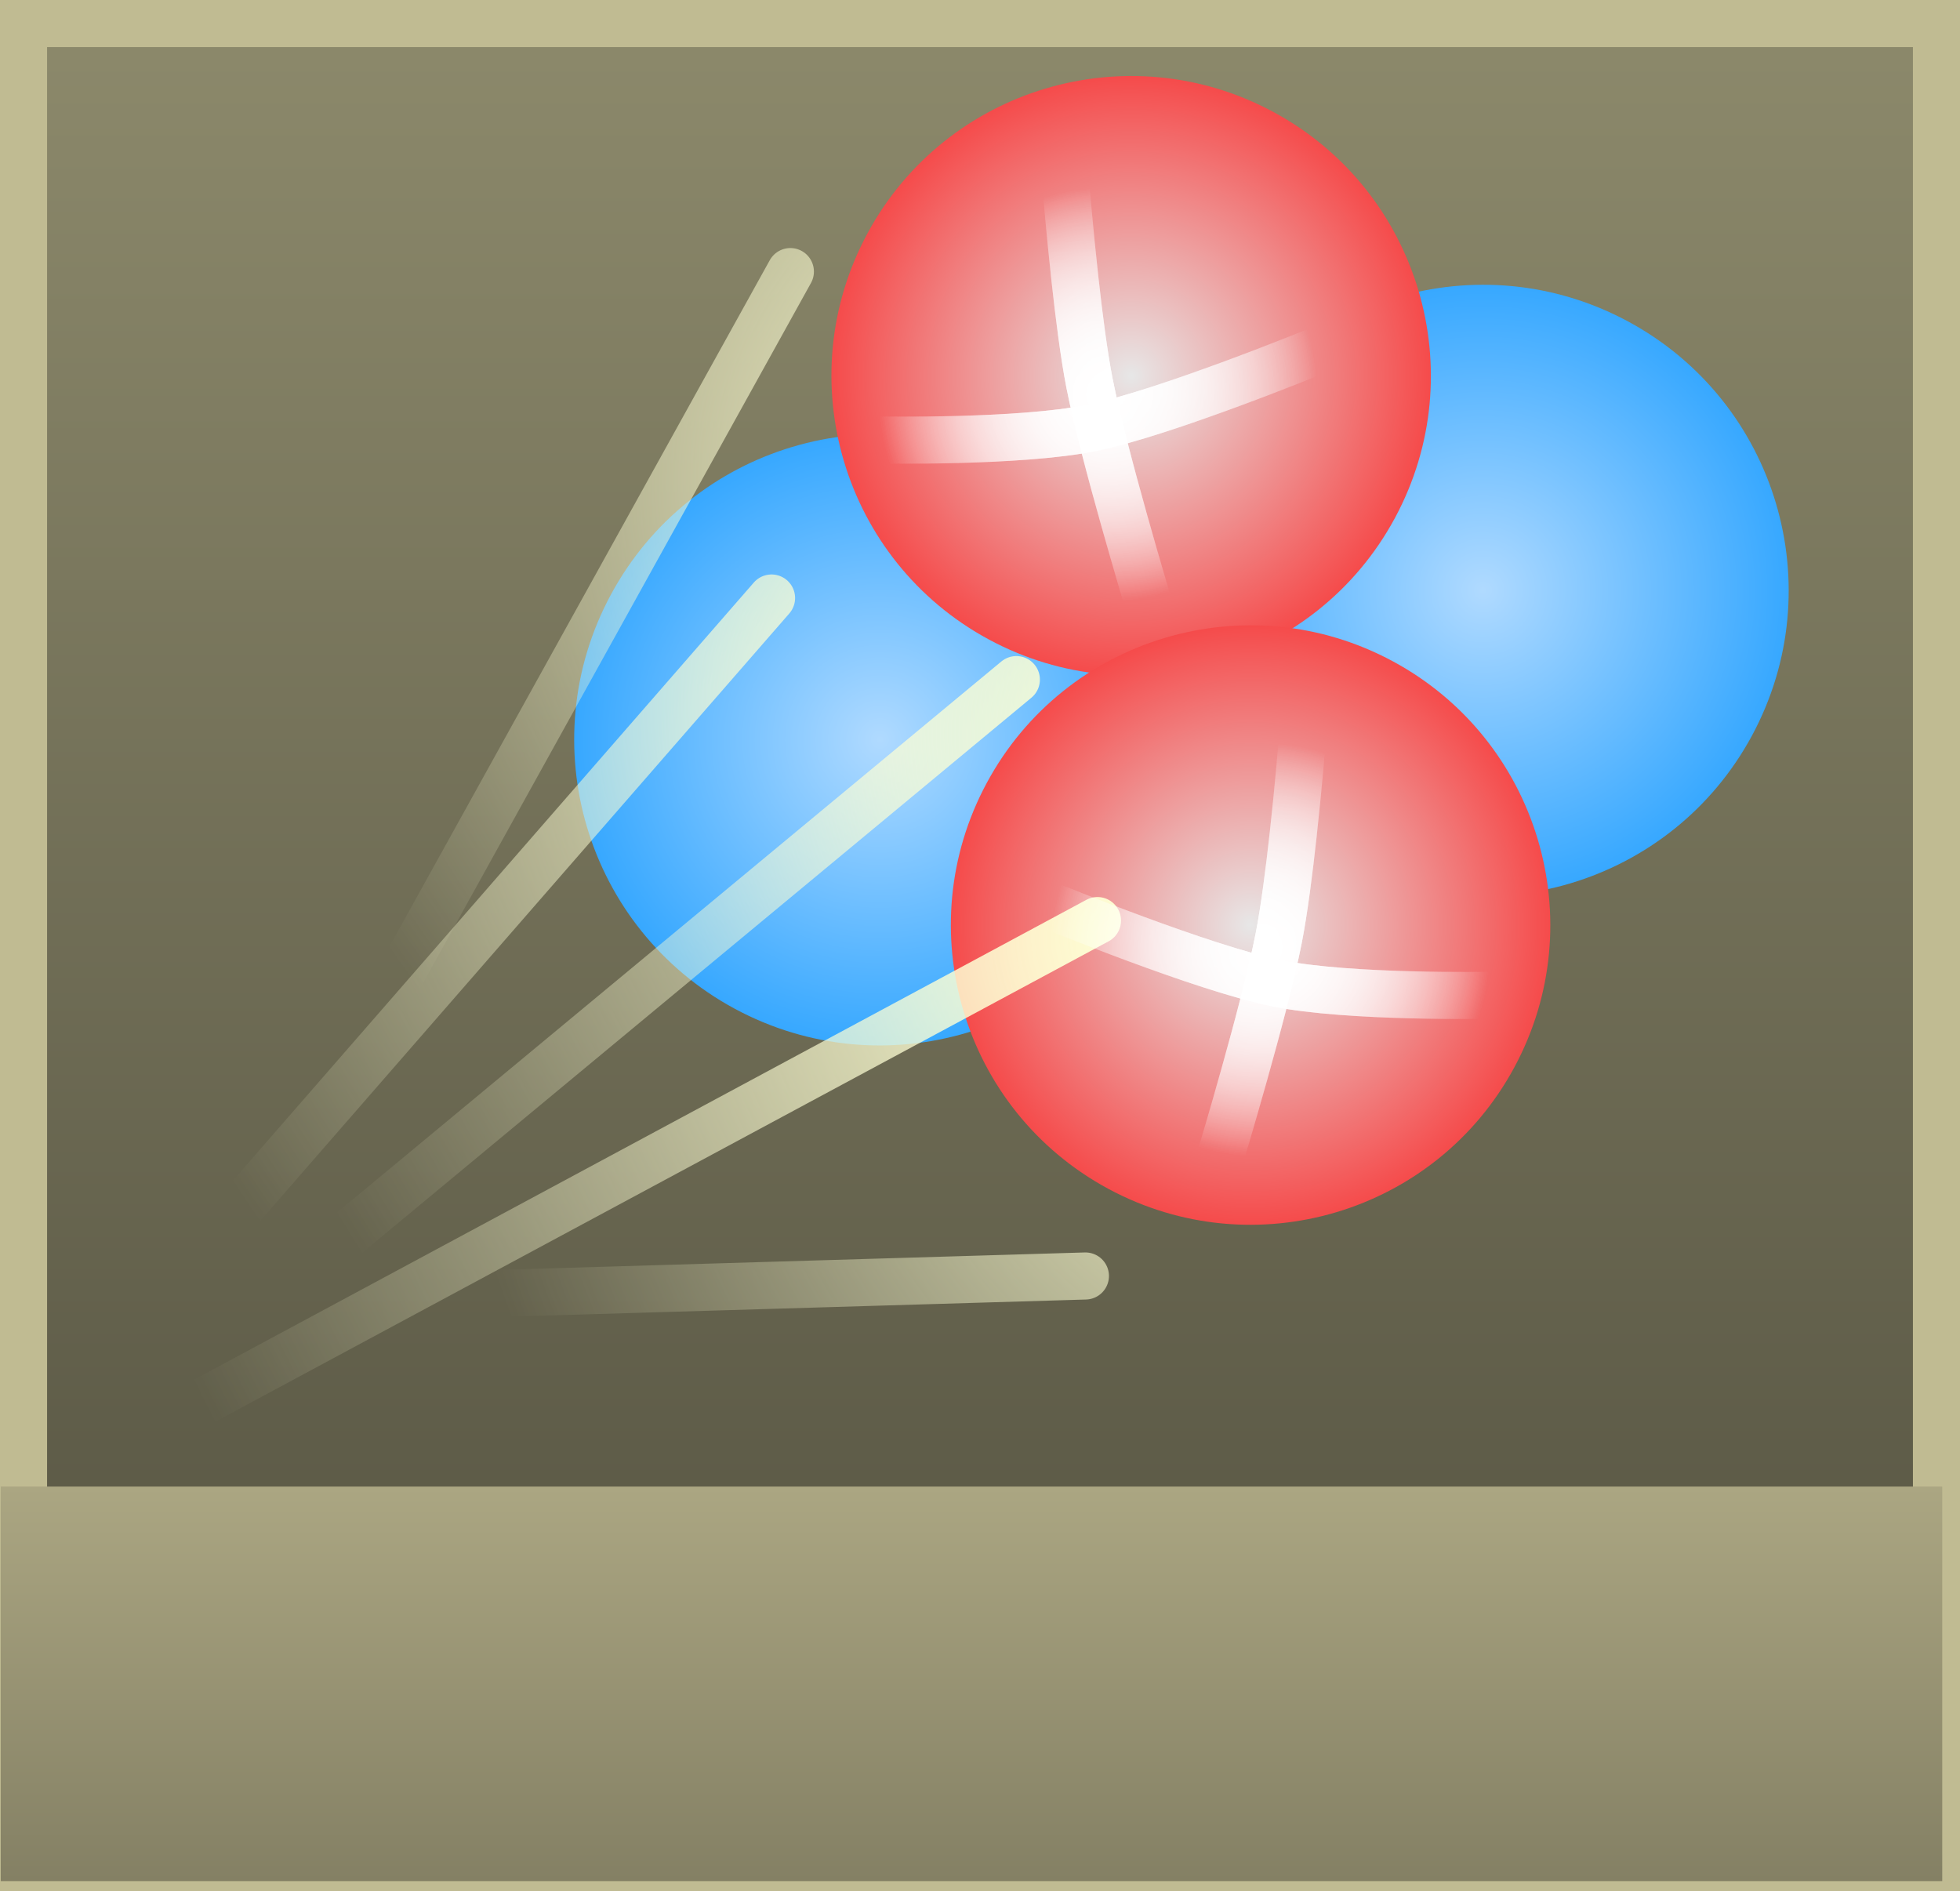 <svg version="1.1" xmlns="http://www.w3.org/2000/svg" xmlns:xlink="http://www.w3.org/1999/xlink" width="62.447" height="60.261" viewBox="0,0,62.447,60.261"><rect x="0" y="0" width="62.447" height="60.261" fill="#333333" stroke="none"/><defs><linearGradient x1="271.204" y1="120.959" x2="271.204" y2="179.72" gradientUnits="userSpaceOnUse" id="color-1"><stop offset="0" stop-color="#8c896b"/><stop offset="1" stop-color="#52503f"/></linearGradient><linearGradient x1="270.892" y1="167.571" x2="270.892" y2="180.143" gradientUnits="userSpaceOnUse" id="color-2"><stop offset="0" stop-color="#aba682"/><stop offset="1" stop-color="#848064"/></linearGradient><radialGradient cx="287.189" cy="139.022" r="9.738" gradientUnits="userSpaceOnUse" id="color-3"><stop offset="0" stop-color="#b0daff"/><stop offset="1" stop-color="#37a8ff"/></radialGradient><radialGradient cx="267.974" cy="143.778" r="9.738" gradientUnits="userSpaceOnUse" id="color-4"><stop offset="0" stop-color="#b0daff"/><stop offset="1" stop-color="#37a8ff"/></radialGradient><radialGradient cx="275.979" cy="132.18" r="9.548" gradientUnits="userSpaceOnUse" id="color-5"><stop offset="0" stop-color="#e7e7e7"/><stop offset="1" stop-color="#f54b4b"/></radialGradient><radialGradient cx="279.784" cy="149.683" r="9.548" gradientUnits="userSpaceOnUse" id="color-6"><stop offset="0" stop-color="#e7e7e7"/><stop offset="1" stop-color="#f54b4b"/></radialGradient><radialGradient cx="274.022" cy="135.562" r="26.3" gradientUnits="userSpaceOnUse" id="color-7"><stop offset="0" stop-color="#feffd4"/><stop offset="1" stop-color="#feffd4" stop-opacity="0"/></radialGradient><radialGradient cx="277.022" cy="143.562" r="30.5" gradientUnits="userSpaceOnUse" id="color-8"><stop offset="0" stop-color="#feffd4"/><stop offset="1" stop-color="#feffd4" stop-opacity="0"/></radialGradient><radialGradient cx="282.022" cy="152.162" r="27.7" gradientUnits="userSpaceOnUse" id="color-9"><stop offset="0" stop-color="#feffd4"/><stop offset="1" stop-color="#feffd4" stop-opacity="0"/></radialGradient><radialGradient cx="275.822" cy="150.139" r="32.9" gradientUnits="userSpaceOnUse" id="color-10"><stop offset="0" stop-color="#feffd4"/><stop offset="1" stop-color="#feffd4" stop-opacity="0"/></radialGradient><radialGradient cx="271.322" cy="142.662" r="28.4" gradientUnits="userSpaceOnUse" id="color-11"><stop offset="0" stop-color="#feffd4"/><stop offset="1" stop-color="#feffd4" stop-opacity="0"/></radialGradient><radialGradient cx="275.206" cy="132.77" r="6.6" gradientUnits="userSpaceOnUse" id="color-12"><stop offset="0" stop-color="#ffffff"/><stop offset="1" stop-color="#ffffff" stop-opacity="0"/></radialGradient><radialGradient cx="274.935" cy="132.799" r="7" gradientUnits="userSpaceOnUse" id="color-13"><stop offset="0" stop-color="#ffffff"/><stop offset="1" stop-color="#ffffff" stop-opacity="0"/></radialGradient><radialGradient cx="275.206" cy="132.77" r="6.6" gradientUnits="userSpaceOnUse" id="color-14"><stop offset="0" stop-color="#ffffff"/><stop offset="1" stop-color="#ffffff" stop-opacity="0"/></radialGradient><radialGradient cx="274.935" cy="132.799" r="7" gradientUnits="userSpaceOnUse" id="color-15"><stop offset="0" stop-color="#ffffff"/><stop offset="1" stop-color="#ffffff" stop-opacity="0"/></radialGradient><radialGradient cx="280.125" cy="150.463" r="6.6" gradientUnits="userSpaceOnUse" id="color-16"><stop offset="0" stop-color="#ffffff"/><stop offset="1" stop-color="#ffffff" stop-opacity="0"/></radialGradient><radialGradient cx="280.396" cy="150.491" r="7" gradientUnits="userSpaceOnUse" id="color-17"><stop offset="0" stop-color="#ffffff"/><stop offset="1" stop-color="#ffffff" stop-opacity="0"/></radialGradient><radialGradient cx="280.125" cy="150.462" r="6.6" gradientUnits="userSpaceOnUse" id="color-18"><stop offset="0" stop-color="#ffffff"/><stop offset="1" stop-color="#ffffff" stop-opacity="0"/></radialGradient><radialGradient cx="280.396" cy="150.491" r="7" gradientUnits="userSpaceOnUse" id="color-19"><stop offset="0" stop-color="#ffffff"/><stop offset="1" stop-color="#ffffff" stop-opacity="0"/></radialGradient></defs><g transform="translate(-239.94,-120.209)"><g data-paper-data="{&quot;isPaintingLayer&quot;:true}" fill-rule="nonzero" stroke-linejoin="miter" stroke-miterlimit="10" stroke-dasharray="" stroke-dashoffset="0" style="mix-blend-mode: normal"><path d="M240.69,179.72v-58.761h60.947v58.761z" fill="url(#color-1)" stroke="#c0bb92" stroke-width="1.5" stroke-linecap="butt"/><path d="M239.964,180.143v-12.571h61.857v12.571z" fill="url(#color-2)" stroke="none" stroke-width="0" stroke-linecap="butt"/><path d="M291.814,130.452c4.733,2.554 6.499,8.462 3.945,13.195c-2.554,4.733 -8.462,6.499 -13.195,3.945c-4.733,-2.554 -6.499,-8.462 -3.945,-13.195c2.554,-4.733 8.462,-6.499 13.195,-3.945z" fill="url(#color-3)" stroke="none" stroke-width="0" stroke-linecap="butt"/><path d="M272.599,135.208c4.733,2.554 6.499,8.462 3.945,13.195c-2.554,4.733 -8.462,6.499 -13.195,3.945c-4.733,-2.554 -6.499,-8.462 -3.945,-13.195c2.554,-4.733 8.462,-6.499 13.195,-3.945z" fill="url(#color-4)" stroke="none" stroke-width="0" stroke-linecap="butt"/><path d="M280.514,123.778c4.641,2.504 6.372,8.297 3.868,12.937c-2.504,4.641 -8.297,6.372 -12.937,3.868c-4.641,-2.504 -6.372,-8.297 -3.868,-12.937c2.504,-4.641 8.297,-6.372 12.937,-3.868z" fill="url(#color-5)" stroke="none" stroke-width="0" stroke-linecap="butt"/><path d="M284.319,141.28c4.641,2.504 6.372,8.297 3.868,12.937c-2.504,4.641 -8.297,6.372 -12.937,3.868c-4.641,-2.504 -6.372,-8.297 -3.868,-12.937c2.504,-4.641 8.297,-6.372 12.937,-3.868z" fill="url(#color-6)" stroke="none" stroke-width="0" stroke-linecap="butt"/><path d="M247.722,160.262l17.4,-31.4" fill="none" stroke="url(#color-7)" stroke-width="1.5" stroke-linecap="round"/><path d="M246.522,163.262l25.8,-21.4" fill="none" stroke="url(#color-8)" stroke-width="1.5" stroke-linecap="round"/><path d="M254.322,161.463l20.2,-0.6" fill="none" stroke="url(#color-9)" stroke-width="1.5" stroke-linecap="round"/><path d="M242.922,166.739l31.985,-17.2" fill="none" stroke="url(#color-10)" stroke-width="1.5" stroke-linecap="round"/><path d="M242.922,164.062l21.6,-24.8" fill="none" stroke="url(#color-11)" stroke-width="1.5" stroke-linecap="round"/><path d="M273.906,126.17c0,0 0.11,1.362 0.281,2.918c0.128,1.167 0.291,2.444 0.467,3.337c0.452,2.295 1.853,6.945 1.853,6.945" fill="none" stroke="url(#color-12)" stroke-width="1.5" stroke-linecap="round"/><path d="M281.935,131.37c0,0 -4.852,1.99 -7.221,2.474c-2.295,0.468 -6.779,0.383 -6.779,0.383" fill="none" stroke="url(#color-13)" stroke-width="1.5" stroke-linecap="round"/><path d="M273.906,126.17c0,0 0.11,1.362 0.281,2.918c0.128,1.167 0.291,2.444 0.467,3.337c0.452,2.295 1.853,6.945 1.853,6.945" fill="none" stroke="url(#color-14)" stroke-width="1.5" stroke-linecap="round"/><path d="M281.935,131.37c0,0 -4.852,1.99 -7.221,2.474c-2.295,0.468 -6.779,0.383 -6.779,0.383" fill="none" stroke="url(#color-15)" stroke-width="1.5" stroke-linecap="round"/><path d="M281.425,143.863c0,0 -0.11,1.362 -0.281,2.918c-0.128,1.167 -0.291,2.444 -0.467,3.337c-0.452,2.295 -1.853,6.945 -1.853,6.945" data-paper-data="{&quot;index&quot;:null}" fill="none" stroke="url(#color-16)" stroke-width="1.5" stroke-linecap="round"/><path d="M287.396,151.92c0,0 -4.484,0.085 -6.779,-0.383c-2.369,-0.483 -7.221,-2.474 -7.221,-2.474" data-paper-data="{&quot;index&quot;:null}" fill="none" stroke="url(#color-17)" stroke-width="1.5" stroke-linecap="round"/><path d="M281.425,143.863c0,0 -0.11,1.362 -0.281,2.918c-0.128,1.167 -0.291,2.444 -0.467,3.337c-0.452,2.295 -1.853,6.945 -1.853,6.945" data-paper-data="{&quot;index&quot;:null}" fill="none" stroke="url(#color-18)" stroke-width="1.5" stroke-linecap="round"/><path d="M287.396,151.92c0,0 -4.484,0.085 -6.779,-0.383c-2.369,-0.483 -7.221,-2.474 -7.221,-2.474" data-paper-data="{&quot;index&quot;:null}" fill="none" stroke="url(#color-19)" stroke-width="1.5" stroke-linecap="round"/></g></g></svg>